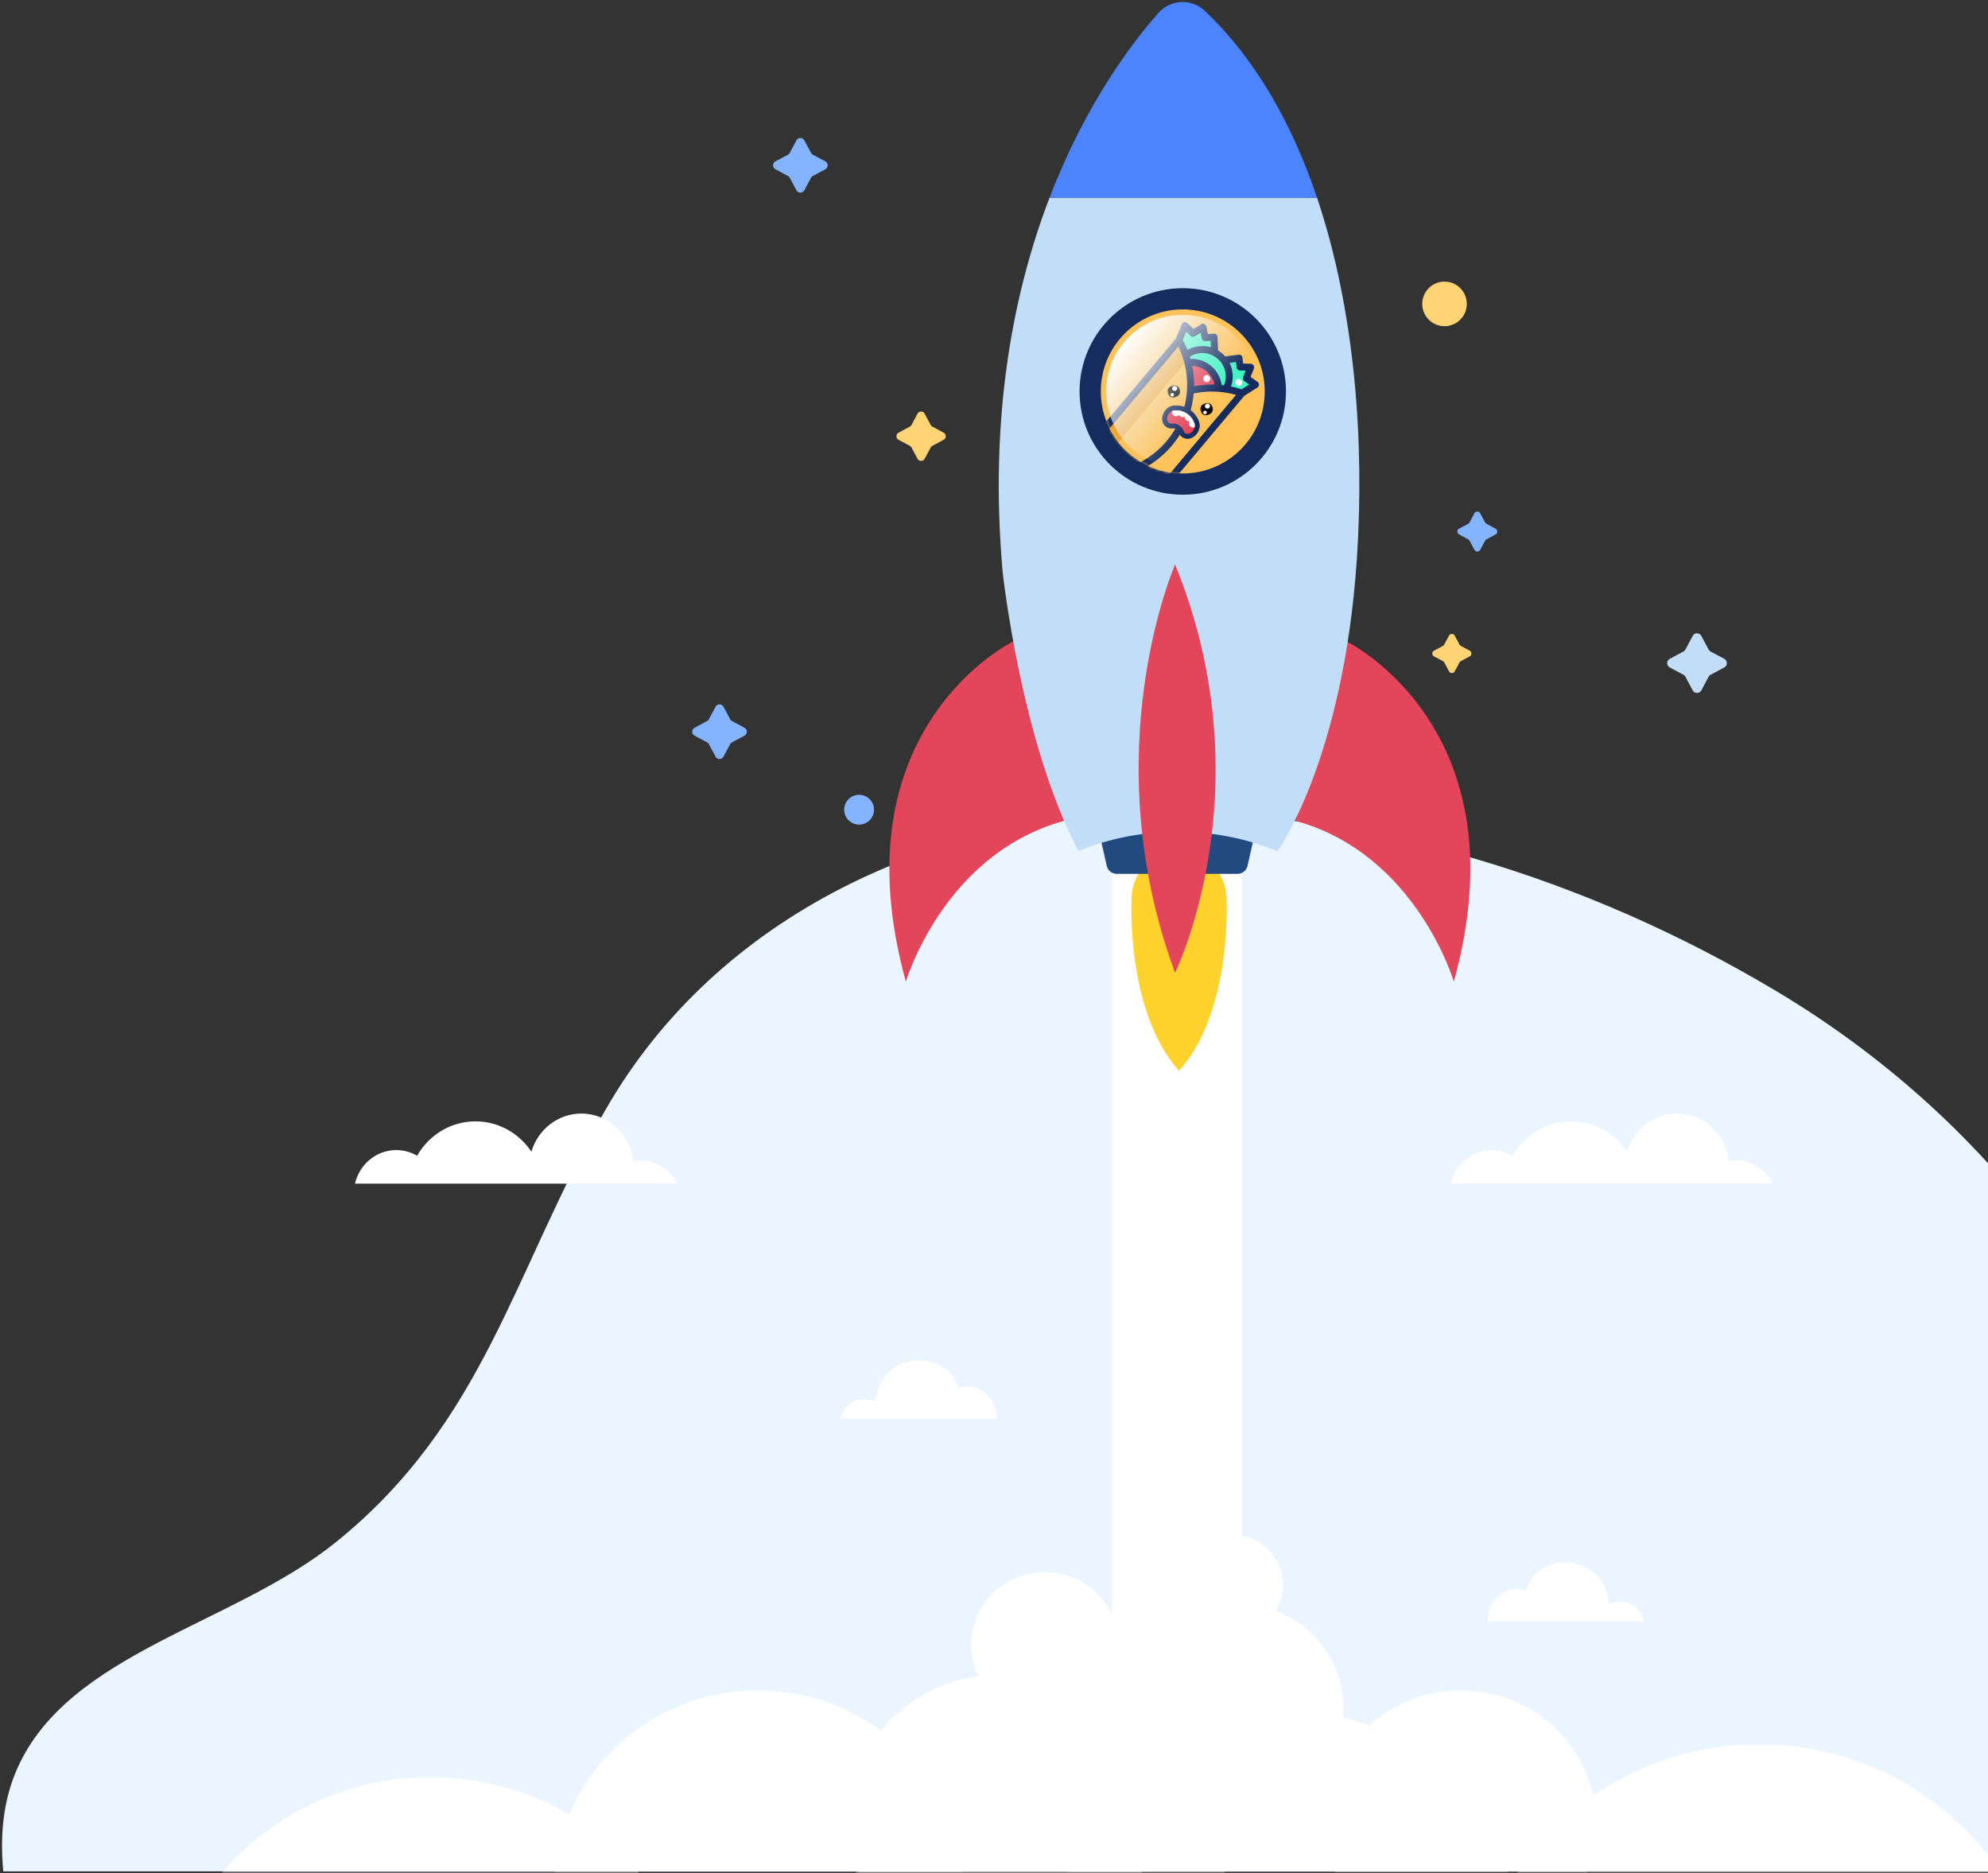 <svg xmlns="http://www.w3.org/2000/svg" xmlns:xlink="http://www.w3.org/1999/xlink" width="811" height="764" viewBox="0 0 811 764">
    <rect x="0" y="0" width="811" height="764" fill="#333333" stroke="none"/>
    <defs>
        <path id="a" d="M.245.2H123.5v80.176H.245z"/>
        <path id="c" d="M1.132.2H111.55v73.848H1.132z"/>
        <path id="e" d="M.461 1.059h222.712v38.417H.461z"/>
        <path id="g" d="M.868.2h166.97v73.848H.868z"/>
        <path id="i" d="M1.486.912h236.009v51.86H1.485z"/>
        <path id="k" d="M1.209.723h166.966v45.08H1.21z"/>
        <path id="m" d="M.766.54h187.72v65.53H.766z"/>
        <path id="o" d="M66.944 33.665c0 18.477-14.971 33.452-33.437 33.452C15.042 67.117.071 52.142.071 33.665.07 15.19 15.04.212 33.507.212s33.437 14.979 33.437 33.453"/>
        <path id="q" d="M0 .046h4.968v5.276H0z"/>
        <path id="s" d="M0 .046h4.968v5.276H0z"/>
        <linearGradient id="u" x1="9.918%" x2="65.356%" y1="17.452%" y2="62.776%">
            <stop offset="0%" stop-color="#FFF"/>
            <stop offset="100%" stop-color="#ECF4FF" stop-opacity="0"/>
        </linearGradient>
    </defs>
    <g fill="none" fill-rule="evenodd">
        <path fill="#EBF5FF" d="M843.03 515.257c-29.812-44.542-71.093-82.893-119.06-111.404-76.11-45.245-165.32-73.806-256.08-72.237-84.987 1.468-174.899 40.489-221.076 121.414-37.477 65.676-48.934 126.81-109.633 175.873C95.262 662.786 27.91 674.027 6.988 721.479 1.12 734.786.023 748.96 1.328 763.292H843.03V515.257z"/>
        <path fill="#FFF" d="M611.272 651.057c4.24-3.861 8.737-3.175 11.068-2.41 2.05-5.276 6.457-11.286 15.923-11.286 16.868 0 18.219 16.603 18.219 16.603 11.876-3.598 14.17 6.917 14.17 7.332H606.82c0-6.78 4.453-10.239 4.453-10.239M402.301 568.55c-4.24-3.861-8.737-3.175-11.068-2.409-2.05-5.276-6.457-11.286-15.923-11.286-16.868 0-18.219 16.602-18.219 16.602-11.876-3.598-14.17 6.917-14.17 7.332h63.833c0-6.779-4.453-10.239-4.453-10.239M161.672 469.1c3.086 0 5.981.838 8.493 2.29 4.798-8.372 13.65-14.007 23.804-14.007 9.487 0 17.85 4.904 22.82 12.371 2.629-8.996 10.752-15.555 20.38-15.555 10.928 0 19.918 8.45 21.13 19.318.88-.14 1.773-.236 2.69-.236 6.664 0 12.443 3.861 15.343 9.518H144.814c1.797-7.848 8.653-13.699 16.858-13.699M608.65 469.1c3.086 0 5.981.838 8.493 2.29 4.798-8.372 13.65-14.007 23.804-14.007 9.487 0 17.85 4.904 22.82 12.371 2.629-8.996 10.752-15.555 20.38-15.555 10.928 0 19.918 8.45 21.13 19.318.88-.14 1.773-.236 2.69-.236 6.664 0 12.442 3.861 15.343 9.518H591.792c1.797-7.848 8.652-13.699 16.858-13.699"/>
        <path fill="#FFD474" d="M598.37 123.956a9.084 9.084 0 0 1-18.168 0 9.086 9.086 0 0 1 9.085-9.087c5.016 0 9.082 4.07 9.082 9.087"/>
        <path fill="#84B4FE" d="M356.546 330.372a6.079 6.079 0 0 1-12.156 0 6.079 6.079 0 1 1 12.156 0"/>
        <path fill="#FFD474" d="M599.575 265.4l-3.642-1.954a1.307 1.307 0 0 1-.537-.538l-1.954-3.643a1.312 1.312 0 0 0-2.31 0l-1.95 3.643a1.307 1.307 0 0 1-.538.538l-3.641 1.954a1.31 1.31 0 0 0 0 2.311l3.641 1.955a1.3 1.3 0 0 1 .537.534l1.951 3.646c.495.92 1.816.92 2.31 0l1.954-3.646a1.3 1.3 0 0 1 .537-.534l3.642-1.955a1.31 1.31 0 0 0 0-2.31M384.94 176.476l-4.591-2.462a1.63 1.63 0 0 1-.673-.676l-2.461-4.593c-.625-1.162-2.291-1.162-2.913 0l-2.462 4.593a1.637 1.637 0 0 1-.675.676l-4.59 2.462c-1.162.623-1.162 2.29 0 2.912l4.59 2.463c.287.154.524.388.675.675l2.462 4.593c.622 1.162 2.288 1.162 2.913 0l2.461-4.593a1.63 1.63 0 0 1 .673-.675l4.59-2.463c1.162-.622 1.162-2.29 0-2.912"/>
        <path fill="#C1DDF7" d="M703.398 268.718l-5.55-2.978a1.986 1.986 0 0 1-.819-.817l-2.974-5.552c-.752-1.405-2.767-1.405-3.52 0l-2.976 5.552a1.98 1.98 0 0 1-.817.817l-5.55 2.978c-1.406.753-1.406 2.769 0 3.521l5.55 2.979c.346.186.63.47.817.816l2.977 5.553c.752 1.407 2.767 1.407 3.519 0l2.974-5.553c.19-.345.471-.63.82-.816l5.55-2.979c1.403-.752 1.403-2.768 0-3.52"/>
        <path fill="#84B4FE" d="M336.684 65.818l-5.083-2.725a1.829 1.829 0 0 1-.747-.75l-2.727-5.085c-.688-1.285-2.533-1.285-3.222 0l-2.724 5.085c-.173.319-.43.58-.747.75l-5.082 2.725c-1.287.69-1.287 2.535 0 3.224l5.082 2.728c.316.17.574.428.747.747l2.724 5.085c.689 1.287 2.534 1.287 3.222 0l2.727-5.085c.17-.319.431-.577.747-.747l5.083-2.728c1.286-.69 1.286-2.535 0-3.224M303.696 296.837l-5.082-2.726a1.829 1.829 0 0 1-.747-.75l-2.727-5.085c-.689-1.284-2.533-1.284-3.222 0l-2.724 5.085c-.173.32-.431.58-.747.75l-5.083 2.726c-1.286.689-1.286 2.534 0 3.223l5.083 2.728c.316.17.574.429.747.748l2.724 5.085c.689 1.287 2.533 1.287 3.222 0l2.727-5.085c.17-.32.43-.577.747-.748l5.082-2.728c1.287-.689 1.287-2.534 0-3.223M610.114 215.632l-3.719-1.995a1.342 1.342 0 0 1-.547-.547l-1.994-3.72a1.34 1.34 0 0 0-2.36 0l-1.994 3.72a1.342 1.342 0 0 1-.548.547l-3.72 1.995c-.94.503-.94 1.854 0 2.359l3.72 1.997c.234.122.423.314.548.545l1.994 3.723a1.34 1.34 0 0 0 2.36 0l1.994-3.723a1.32 1.32 0 0 1 .547-.545l3.72-1.997c.94-.505.94-1.856 0-2.36"/>
        <path fill="#FFF" d="M453.64 700.239h52.972V352.345H453.64z"/>
        <path fill="#FFD22D" d="M500.364 366.559c0-10.701-8.673-19.379-19.367-19.379-10.702 0-19.37 8.678-19.37 19.379 0 0-2.504 45.821 19.37 70.216 21.868-24.395 19.367-70.216 19.367-70.216"/>
        <path fill="#E3465A" d="M413.348 261.619s-72.535 35.143-43.795 138.782c0 0 15.348-52.1 64.56-65.588l-20.765-73.194zM549.296 261.619s72.538 35.143 43.796 138.782c0 0-15.349-52.1-64.562-65.588l20.766-73.194z"/>
        <path fill="#214A81" d="M504.86 356.427h-49.3a4.164 4.164 0 0 1-4.062-3.245l-2.709-11.943c-.587-2.606 1.393-5.09 4.064-5.09h54.716c2.669 0 4.651 2.484 4.061 5.09l-2.708 11.943a4.164 4.164 0 0 1-4.062 3.245"/>
        <path fill="#C1DDF7" d="M409.058 233.624s7.567 69.51 30.956 113.555c0 0 37.145-17.892 81.172 0 0 0 26.83-37.162 32.332-119.06 3.17-47.191-.617-101.073-16.24-147.493h-109.11c-14.522 37.814-24.863 88.598-19.11 152.998"/>
        <path fill="#4C84FF" d="M428.169 80.625h109.112c-9.998-29.705-24.833-56.363-45.83-76.236-5.403-5.114-13.97-4.657-18.899.92C461.577 17.73 442.76 42.63 428.17 80.625z"/>
        <path fill="#E3465A" d="M479.382 230.264s-33.466 76.083 0 166.544c0 0 37.19-75.484 0-166.544"/>
        <path fill="#162C5E" d="M524.607 159.665c0 23.261-18.85 42.12-42.1 42.12-23.251 0-42.1-18.859-42.1-42.12 0-23.262 18.849-42.117 42.1-42.117 23.25 0 42.1 18.855 42.1 42.117"/>
        <path fill="#FFC35A" d="M511.734 159.665c0 16.15-13.086 29.24-29.227 29.24-16.14 0-29.226-13.09-29.226-29.24 0-16.148 13.086-29.24 29.226-29.24s29.227 13.092 29.227 29.24"/>
        <g>
            <g transform="translate(345.568 682.917)">
                <mask id="b" fill="#fff">
                    <use xlink:href="#a"/>
                </mask>
                <path fill="#FFF" d="M123.5 60.985c0 33.57-27.591 60.786-61.629 60.786C27.836 121.77.245 94.554.245 60.985.245 27.413 27.836.199 61.87.199c34.038 0 61.63 27.214 61.63 60.786" mask="url(#b)"/>
            </g>
            <g transform="translate(539.613 689.245)">
                <mask id="d" fill="#fff">
                    <use xlink:href="#c"/>
                </mask>
                <path fill="#FFF" d="M111.55 54.657c0 30.075-24.719 54.456-55.21 54.456-30.49 0-55.208-24.381-55.208-54.456C1.132 24.579 25.851.201 56.34.201c30.491 0 55.21 24.378 55.21 54.456" mask="url(#d)"/>
            </g>
            <path fill="#FFF" d="M548.055 696.71c0 23.52-19.327 42.583-43.168 42.583-23.844 0-43.171-19.063-43.171-42.582 0-23.517 19.327-42.582 43.17-42.582 23.842 0 43.169 19.065 43.169 42.582M456.294 670.883c0 16.382-13.463 29.663-30.074 29.663-16.61 0-30.077-13.281-30.077-29.663 0-16.382 13.466-29.665 30.077-29.665 16.61 0 30.074 13.283 30.074 29.665"/>
            <path fill="#FFF" d="M523.446 646.377c0 11.193-9.2 20.267-20.547 20.267-11.35 0-20.55-9.074-20.55-20.267 0-11.196 9.2-20.27 20.55-20.27 11.348 0 20.547 9.074 20.547 20.27M502.776 696.246c0 19.839-16.308 35.92-36.42 35.92-20.114 0-36.416-16.081-36.416-35.92 0-19.84 16.302-35.923 36.416-35.923 20.112 0 36.42 16.084 36.42 35.923"/>
            <g transform="translate(63.804 723.817)">
                <mask id="f" fill="#fff">
                    <use xlink:href="#e"/>
                </mask>
                <path fill="#FFF" d="M222.073 126.193c-8.567 60.062-64.872 101.9-125.765 93.453C35.415 211.195-7.004 155.656 1.56 95.594c8.57-60.062 64.874-101.9 125.767-93.45 60.896 8.448 103.315 63.99 94.745 124.049" mask="url(#f)"/>
            </g>
            <g transform="translate(224.942 689.245)">
                <mask id="h" fill="#fff">
                    <use xlink:href="#g"/>
                </mask>
                <path fill="#FFF" d="M167.764 79.119c1.92 45.438-33.87 83.807-79.936 85.698C41.762 166.711 2.86 131.41.941 85.972-.975 40.534 34.811 2.164 80.877.273c46.069-1.893 84.968 33.407 86.887 78.846" mask="url(#h)"/>
            </g>
            <g transform="translate(598.092 710.52)">
                <mask id="j" fill="#fff">
                    <use xlink:href="#i"/>
                </mask>
                <path fill="#FFF" d="M237.495 117.306c0 64.282-52.834 116.396-118.006 116.396-65.17 0-118.003-52.114-118.003-116.396C1.486 53.026 54.319.912 119.489.912c65.172 0 118.006 52.114 118.006 116.394" mask="url(#j)"/>
            </g>
            <g transform="translate(340.251 717.489)">
                <mask id="l" fill="#fff">
                    <use xlink:href="#k"/>
                </mask>
                <path fill="#FFF" d="M168.175 83.068c0 45.478-37.376 82.342-83.482 82.342-46.105 0-83.484-36.864-83.484-82.342S38.588.723 84.693.723c46.106 0 83.482 36.867 83.482 82.345" mask="url(#l)"/>
            </g>
            <g transform="translate(430.629 697.223)">
                <mask id="n" fill="#fff">
                    <use xlink:href="#m"/>
                </mask>
                <path fill="#FFF" d="M186.44 73.982c10.712 50.017-21.707 99.126-72.414 109.694-50.706 10.568-100.499-21.41-111.214-71.423C-7.9 62.238 24.522 13.124 75.228 2.559c50.707-10.569 100.5 21.408 111.212 71.423" mask="url(#n)"/>
            </g>
        </g>
        <g transform="translate(449 126)">
            <mask id="p" fill="#fff">
                <use xlink:href="#o"/>
            </mask>
            <use fill="#FFC35A" xlink:href="#o"/>
            <g mask="url(#p)">
                <g fill-rule="nonzero" transform="rotate(40 16.32 51.435)">
                    <path fill="#E09B2D" d="M37.023 81.145H3.466A37.186 37.186 0 0 0 20.244 68.4a37.186 37.186 0 0 0 16.779 12.744z"/>
                    <path fill="#43F3C2" d="M28.192 9.4a10.916 10.916 0 0 1 2.784 5.318 37.568 37.568 0 0 0-2.589 1.718c-.064-.072-.13-.142-.195-.213a10.925 10.925 0 0 0-7.948-3.414 10.92 10.92 0 0 0-7.947 3.414c-.067.07-.133.14-.195.213a37.568 37.568 0 0 0-2.59-1.718A10.884 10.884 0 0 1 12.297 9.4a10.922 10.922 0 0 1 7.947-3.416A10.945 10.945 0 0 1 28.192 9.4z"/>
                    <path fill="#E3465A" d="M28.387 16.436a37.271 37.271 0 0 0-8.143 8.086 37.271 37.271 0 0 0-8.142-8.086 10.92 10.92 0 0 1 8.143-3.626 10.925 10.925 0 0 1 7.947 3.413c.065.07.13.14.195.213z"/>
                    <path fill="#43F3C2" d="M39.017 5.592l-1.994 6.187a36.828 36.828 0 0 0-6.047 2.94 10.916 10.916 0 0 0-2.985-5.526 10.945 10.945 0 0 0-5.337-2.942l4.232-4.64 2.654 2.483 3.412-2.672 1.516 4.549 4.549-.38zM13.6 1.611l4.235 4.64A10.922 10.922 0 0 0 12.297 9.4a10.884 10.884 0 0 0-2.785 5.318 36.828 36.828 0 0 0-6.046-2.94L1.47 5.593l4.549.379 1.516-4.55 3.412 2.673 2.654-2.483z"/>
                    <path fill="#FFC35A" d="M30.976 14.718a36.828 36.828 0 0 1 6.047-2.94v69.367A37.186 37.186 0 0 1 20.244 68.4a36.897 36.897 0 0 0 7.19-21.94c0-8.209-2.67-15.796-7.19-21.94a37.271 37.271 0 0 1 10.732-9.803z"/>
                    <path fill="#FFC35A" d="M12.102 16.436a37.271 37.271 0 0 1 8.142 8.086 36.901 36.901 0 0 1 7.19 21.94c0 8.209-2.67 15.798-7.19 21.94A37.186 37.186 0 0 1 3.466 81.144V11.779a36.828 36.828 0 0 1 8.636 4.657z"/>
                    <path fill="#EEA532" d="M11.237 15.83a36.828 36.828 0 0 0-7.771-4.052v69.367a36.985 36.985 0 0 0 7.771-4.05V15.83z"/>
                    <circle cx="22.194" cy="16.472" r="1.422" fill="#FFF"/>
                    <circle cx="33.217" cy="9.292" r="1.422" fill="#FFF"/>
                    <path fill="#162C5E" d="M40.13 4.708a1.42 1.42 0 0 0-1.23-.533l-3.437.286L34.3.972a1.422 1.422 0 0 0-2.225-.67l-2.453 1.922-1.764-1.65a1.423 1.423 0 0 0-2.022.079l-3.699 4.054a12.545 12.545 0 0 0-3.788-.002L14.652.653a1.421 1.421 0 0 0-2.022-.08l-1.764 1.651L8.413.303a1.421 1.421 0 0 0-2.226.669l-1.163 3.49-3.435-.287A1.42 1.42 0 0 0 .117 6.028l1.926 5.974v69.143c0 .786.637 1.422 1.422 1.422h33.557c.786 0 1.422-.636 1.422-1.422V12.002l1.926-5.974a1.421 1.421 0 0 0-.24-1.32zM26.967 3.633l1.603 1.5a1.421 1.421 0 0 0 1.848.08l1.824-1.429.878 2.636a1.424 1.424 0 0 0 1.467.967l2.424-.202-1.133 3.514a38.517 38.517 0 0 0-4.043 1.89 12.335 12.335 0 0 0-2.838-4.4 12.384 12.384 0 0 0-3.814-2.601l1.784-1.955zM19.1 25.365c4.522 6.146 6.913 13.441 6.913 21.097 0 7.656-2.39 14.951-6.913 21.097A35.654 35.654 0 0 1 4.887 79.017v-65.11a35.654 35.654 0 0 1 14.212 11.458zm1.145-3.164a38.616 38.616 0 0 0-5.948-5.888 9.43 9.43 0 0 1 5.948-2.082c2.187 0 4.261.734 5.947 2.083a38.615 38.615 0 0 0-5.947 5.887zm0 48.522a38.499 38.499 0 0 0 10.5 9H9.744a38.5 38.5 0 0 0 10.5-9zm1.766-2.35c4.48-6.451 6.845-14.003 6.845-21.911 0-7.908-2.364-15.46-6.845-21.91A35.629 35.629 0 0 1 35.6 13.906v65.11a35.633 35.633 0 0 1-13.59-10.644zM26.988 10.2a9.505 9.505 0 0 1 2.35 3.862c-.267.17-.531.343-.793.52a12.295 12.295 0 0 0-8.301-3.196c-3.11 0-6.02 1.13-8.298 3.198a38.855 38.855 0 0 0-.796-.523 9.505 9.505 0 0 1 2.178-3.684 9.445 9.445 0 0 1 6.916-2.972 9.48 9.48 0 0 1 6.744 2.795zM5.902 7.387a1.423 1.423 0 0 0 1.466-.967l.879-2.636 1.824 1.43a1.421 1.421 0 0 0 1.848-.082l1.602-1.5 1.78 1.951c-1.5.653-2.87 1.608-4.035 2.838a12.35 12.35 0 0 0-2.613 4.168A38.504 38.504 0 0 0 4.61 10.7L3.478 7.185l2.424.202z"/>
                </g>
                <g transform="rotate(73 -4.78 36.67)">
                    <mask id="r" fill="#fff">
                        <use xlink:href="#q"/>
                    </mask>
                    <path fill="#000" d="M4.943 2.354c.193 1.447-.751 2.765-2.11 2.947C1.475 5.483.218 4.46.025 3.014-.168 1.568.775.248 2.133.067c1.36-.183 2.617.842 2.81 2.287" mask="url(#r)"/>
                </g>
                <path fill="#FFF" d="M30.628 33.367c-.524.24-1.135.026-1.366-.479-.23-.501.006-1.104.53-1.345.524-.24 1.136-.026 1.367.477.23.505-.006 1.107-.53 1.347M29.52 35.664a.71.71 0 1 1-.59-1.287.711.711 0 0 1 .944.347.71.71 0 0 1-.353.94"/>
                <g>
                    <g transform="rotate(73 -2.958 49.31)">
                        <mask id="t" fill="#fff">
                            <use xlink:href="#s"/>
                        </mask>
                        <path fill="#000" d="M4.943 2.354c.193 1.447-.751 2.765-2.11 2.947C1.475 5.483.218 4.46.025 3.014-.168 1.568.775.248 2.133.067c1.36-.183 2.617.842 2.81 2.287" mask="url(#t)"/>
                    </g>
                    <path fill="#FFF" d="M44.005 40.57c-.524.238-1.135.025-1.366-.48-.23-.501.006-1.104.53-1.345.524-.24 1.135-.025 1.367.477.23.505-.006 1.107-.531 1.347M42.897 42.867a.71.71 0 1 1-.59-1.288.711.711 0 0 1 .944.347.71.71 0 0 1-.354.94"/>
                </g>
                <g>
                    <path fill="#E3465A" stroke="#162C5E" stroke-linejoin="bevel" stroke-width="4" d="M36.795 50.534c-.914.606-1.885.577-2.485.025-.216-.188-.369-.456-.473-.76a4.382 4.382 0 0 0-.855-1.5.113.113 0 0 0-.056-.05 4.496 4.496 0 0 0-2.155-1.35l-.035-.02a4.306 4.306 0 0 0-1.675-.12 1.592 1.592 0 0 1-.912-.142c-.742-.306-1.167-1.172-1-2.254.18-1.179 1.016-2.258 2.008-2.707.235-.106.478-.176.724-.204a8.237 8.237 0 0 1 2.726.127 7.6 7.6 0 0 1 2.478 1.031l.017.01c.072.048.145.094.214.143a7.692 7.692 0 0 1 2.18 2.3c.335.543.611 1.138.819 1.77.139.435.144.92.036 1.408a3.772 3.772 0 0 1-1.556 2.293"/>
                    <path fill="#E3465A" d="M36.795 50.534c-.914.606-1.885.577-2.485.025-.216-.188-.369-.456-.473-.76a4.382 4.382 0 0 0-.855-1.5.113.113 0 0 0-.056-.05 4.496 4.496 0 0 0-2.155-1.35l-.035-.02a4.306 4.306 0 0 0-1.675-.12 1.592 1.592 0 0 1-.912-.142c-.742-.306-1.167-1.172-1-2.254.18-1.179 1.016-2.258 2.008-2.707.235-.106.478-.176.724-.204a8.237 8.237 0 0 1 2.726.127 7.6 7.6 0 0 1 2.478 1.031l.017.01c.072.048.145.094.214.143a7.692 7.692 0 0 1 2.18 2.3c.335.543.611 1.138.819 1.77.139.435.144.92.036 1.408a3.772 3.772 0 0 1-1.556 2.293"/>
                    <path fill="#FFF" d="M31.823 43.475c-.833.541-1.928.333-2.448-.468a1.69 1.69 0 0 1-.218-1.35c.235-.107.478-.176.724-.205a8.252 8.252 0 0 1 2.726.127 1.772 1.772 0 0 1-.784 1.896"/>
                    <path fill="#FFF" d="M34.536 43.83a1.765 1.765 0 0 1-.212.119c-.798.381-1.76.147-2.234-.589-.013-.018-.024-.04-.034-.06-.343-.57-.304-1.268.045-1.815a7.6 7.6 0 0 1 2.984 1.125l.017.01c.072.048.145.094.214.143-.11.419-.378.805-.78 1.067"/>
                    <path fill="#FFF" d="M37.036 45.486a1.79 1.79 0 0 1-.792.287 1.714 1.714 0 0 1-1.657-.754 1.674 1.674 0 0 1-.263-1.07 1.805 1.805 0 0 1 .778-1.328c.072.047.145.093.214.142a7.684 7.684 0 0 1 2.18 2.3c-.124.162-.28.306-.46.423"/>
                    <path fill="#FFF" d="M38.351 48.24c-.762.295-1.638.04-2.086-.647-.364-.56-.347-1.262-.02-1.82a1.88 1.88 0 0 1 .583-.609c.18-.118.376-.2.575-.246l.093.145c.335.543.611 1.138.819 1.77.139.435.144.92.036 1.408"/>
                </g>
            </g>
        </g>
        <path fill="url(#u)" d="M513.734 159.666c0 17.255-13.982 31.24-31.227 31.24-17.244 0-31.226-13.985-31.226-31.24 0-17.253 13.982-31.241 31.226-31.241 17.245 0 31.227 13.988 31.227 31.24"/>
    </g>
</svg>

